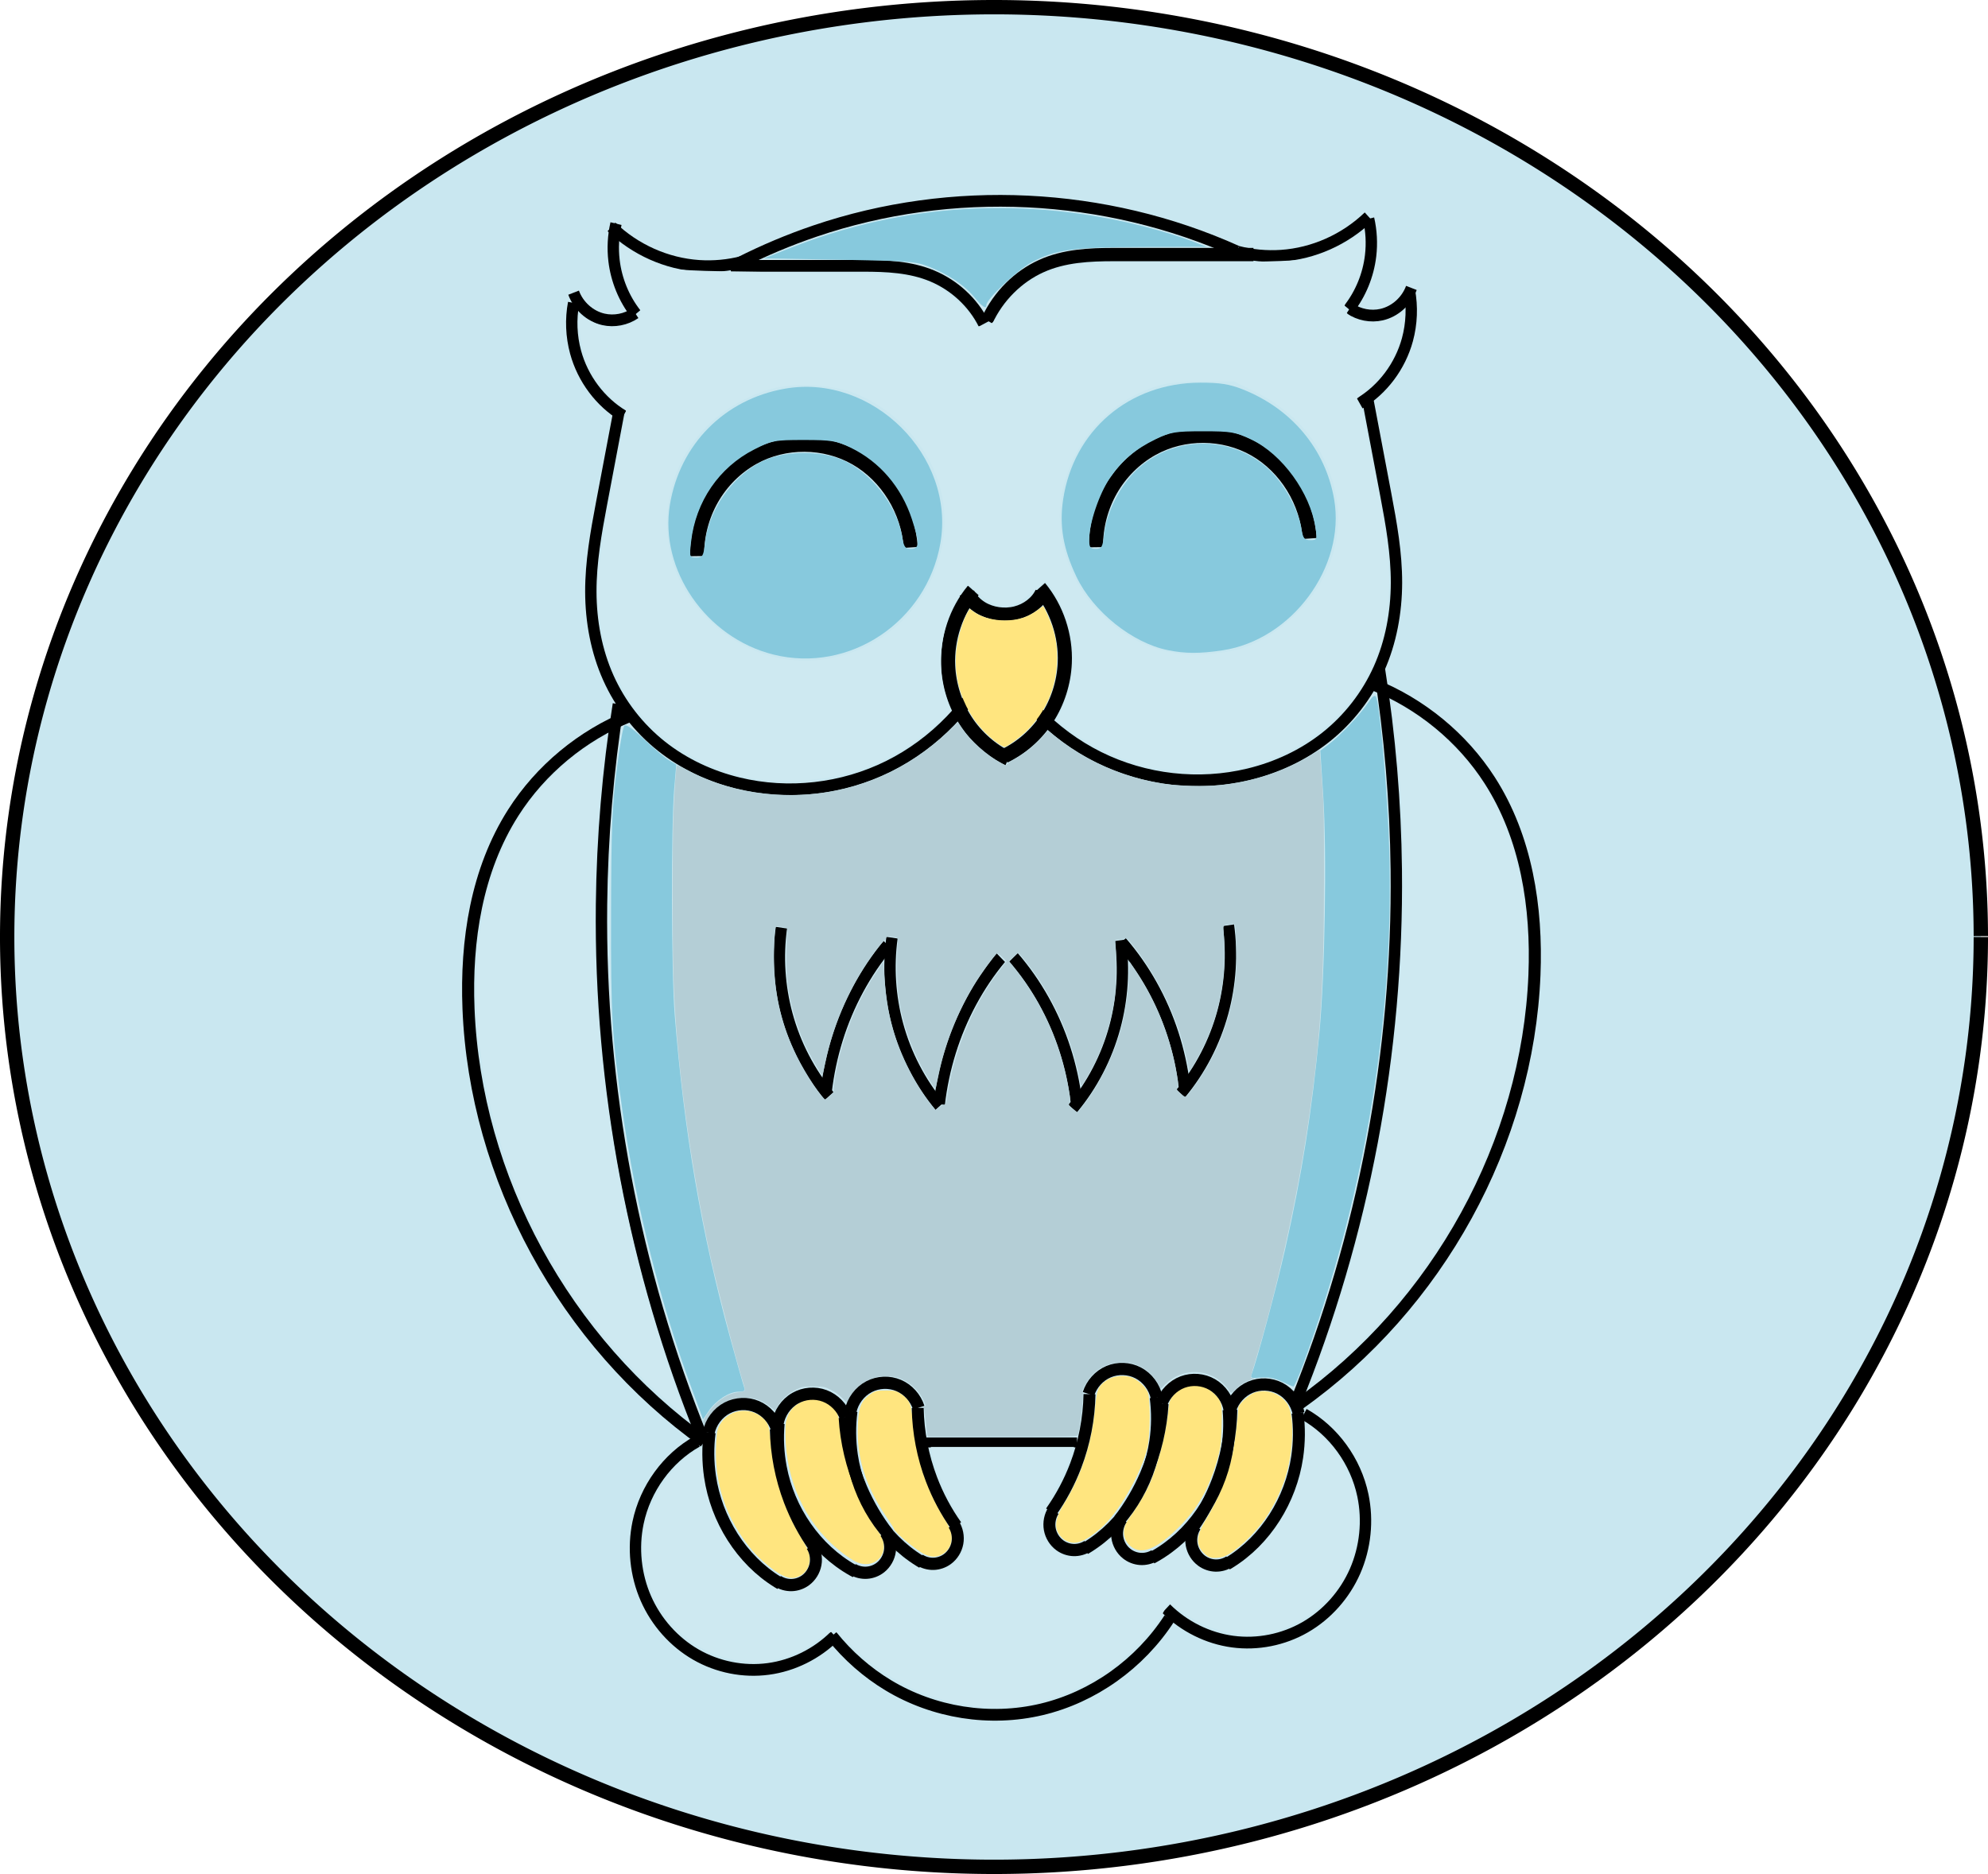 <?xml version="1.0" encoding="UTF-8" standalone="no"?>
<!-- Created with Inkscape (http://www.inkscape.org/) -->

<svg
   width="183.294mm"
   height="172.81mm"
   viewBox="0 0 692.765 653.14"
   version="1.1"
   id="svg1"
   inkscape:version="1.3 (0e150ed6c4, 2023-07-21)"
   sodipodi:docname="coruja.svg"
   xmlns:inkscape="http://www.inkscape.org/namespaces/inkscape"
   xmlns:sodipodi="http://sodipodi.sourceforge.net/DTD/sodipodi-0.dtd"
   xmlns="http://www.w3.org/2000/svg"
   xmlns:svg="http://www.w3.org/2000/svg">
  <sodipodi:namedview
     id="namedview1"
     pagecolor="#505050"
     bordercolor="#eeeeee"
     borderopacity="1"
     inkscape:showpageshadow="0"
     inkscape:pageopacity="0"
     inkscape:pagecheckerboard="0"
     inkscape:deskcolor="#505050"
     inkscape:document-units="mm"
     inkscape:zoom="0.80756793"
     inkscape:cx="418.54064"
     inkscape:cy="321.3352"
     inkscape:window-width="1920"
     inkscape:window-height="1017"
     inkscape:window-x="-8"
     inkscape:window-y="-8"
     inkscape:window-maximized="1"
     inkscape:current-layer="layer1" />
  <defs
     id="defs1">
    <inkscape:path-effect
       effect="spiro"
       id="path-effect64"
       is_visible="true"
       lpeversion="1" />
    <inkscape:path-effect
       effect="spiro"
       id="path-effect63"
       is_visible="true"
       lpeversion="1" />
    <inkscape:path-effect
       effect="spiro"
       id="path-effect62"
       is_visible="true"
       lpeversion="1" />
    <inkscape:path-effect
       effect="spiro"
       id="path-effect61"
       is_visible="true"
       lpeversion="1" />
    <inkscape:path-effect
       effect="spiro"
       id="path-effect60"
       is_visible="true"
       lpeversion="1" />
    <inkscape:path-effect
       effect="spiro"
       id="path-effect59"
       is_visible="true"
       lpeversion="1" />
    <inkscape:path-effect
       effect="spiro"
       id="path-effect58"
       is_visible="true"
       lpeversion="1" />
    <inkscape:path-effect
       effect="spiro"
       id="path-effect57"
       is_visible="true"
       lpeversion="1" />
    <inkscape:path-effect
       effect="spiro"
       id="path-effect56"
       is_visible="true"
       lpeversion="1" />
    <inkscape:path-effect
       effect="spiro"
       id="path-effect55"
       is_visible="true"
       lpeversion="1" />
    <inkscape:path-effect
       effect="spiro"
       id="path-effect54"
       is_visible="true"
       lpeversion="1" />
    <inkscape:path-effect
       effect="spiro"
       id="path-effect53"
       is_visible="true"
       lpeversion="1" />
    <inkscape:path-effect
       effect="spiro"
       id="path-effect25"
       is_visible="true"
       lpeversion="1" />
    <inkscape:path-effect
       effect="spiro"
       id="path-effect24"
       is_visible="true"
       lpeversion="1" />
    <inkscape:path-effect
       effect="spiro"
       id="path-effect23"
       is_visible="true"
       lpeversion="1" />
    <inkscape:path-effect
       effect="spiro"
       id="path-effect22"
       is_visible="true"
       lpeversion="1" />
    <inkscape:path-effect
       effect="spiro"
       id="path-effect21"
       is_visible="true"
       lpeversion="1" />
    <inkscape:path-effect
       effect="spiro"
       id="path-effect20"
       is_visible="true"
       lpeversion="1" />
    <inkscape:path-effect
       effect="spiro"
       id="path-effect18"
       is_visible="true"
       lpeversion="1" />
    <inkscape:path-effect
       effect="spiro"
       id="path-effect17"
       is_visible="true"
       lpeversion="1" />
    <inkscape:path-effect
       effect="spiro"
       id="path-effect16"
       is_visible="true"
       lpeversion="1" />
    <inkscape:path-effect
       effect="spiro"
       id="path-effect13"
       is_visible="true"
       lpeversion="1" />
    <inkscape:path-effect
       effect="spiro"
       id="path-effect12"
       is_visible="true"
       lpeversion="1" />
    <inkscape:path-effect
       effect="spiro"
       id="path-effect11"
       is_visible="true"
       lpeversion="1" />
    <inkscape:path-effect
       effect="spiro"
       id="path-effect10"
       is_visible="true"
       lpeversion="1" />
    <inkscape:path-effect
       effect="spiro"
       id="path-effect9"
       is_visible="true"
       lpeversion="1" />
    <inkscape:path-effect
       effect="spiro"
       id="path-effect8"
       is_visible="true"
       lpeversion="1" />
    <inkscape:path-effect
       effect="spiro"
       id="path-effect7"
       is_visible="true"
       lpeversion="1" />
    <inkscape:path-effect
       effect="spiro"
       id="path-effect6"
       is_visible="true"
       lpeversion="1" />
    <inkscape:path-effect
       effect="spiro"
       id="path-effect5"
       is_visible="true"
       lpeversion="1" />
    <inkscape:path-effect
       effect="spiro"
       id="path-effect4"
       is_visible="true"
       lpeversion="1" />
    <inkscape:path-effect
       effect="spiro"
       id="path-effect3"
       is_visible="true"
       lpeversion="1" />
    <inkscape:path-effect
       effect="spiro"
       id="path-effect2"
       is_visible="true"
       lpeversion="1" />
    <inkscape:path-effect
       effect="spiro"
       id="path-effect1"
       is_visible="true"
       lpeversion="1" />
    <inkscape:path-effect
       effect="spiro"
       id="path-effect8-8"
       is_visible="true"
       lpeversion="1" />
    <inkscape:path-effect
       effect="spiro"
       id="path-effect9-1"
       is_visible="true"
       lpeversion="1" />
    <inkscape:path-effect
       effect="spiro"
       id="path-effect10-7"
       is_visible="true"
       lpeversion="1" />
    <inkscape:path-effect
       effect="spiro"
       id="path-effect11-7"
       is_visible="true"
       lpeversion="1" />
    <inkscape:path-effect
       effect="spiro"
       id="path-effect12-6"
       is_visible="true"
       lpeversion="1" />
    <inkscape:path-effect
       effect="spiro"
       id="path-effect13-6"
       is_visible="true"
       lpeversion="1" />
    <inkscape:path-effect
       effect="spiro"
       id="path-effect16-5"
       is_visible="true"
       lpeversion="1" />
    <inkscape:path-effect
       effect="spiro"
       id="path-effect17-1"
       is_visible="true"
       lpeversion="1" />
    <inkscape:path-effect
       effect="spiro"
       id="path-effect18-4"
       is_visible="true"
       lpeversion="1" />
    <inkscape:path-effect
       effect="spiro"
       id="path-effect20-7"
       is_visible="true"
       lpeversion="1" />
    <inkscape:path-effect
       effect="spiro"
       id="path-effect21-9"
       is_visible="true"
       lpeversion="1" />
    <inkscape:path-effect
       effect="spiro"
       id="path-effect24-5"
       is_visible="true"
       lpeversion="1" />
    <inkscape:path-effect
       effect="spiro"
       id="path-effect25-2"
       is_visible="true"
       lpeversion="1" />
    <inkscape:path-effect
       effect="spiro"
       id="path-effect53-7"
       is_visible="true"
       lpeversion="1" />
    <inkscape:path-effect
       effect="spiro"
       id="path-effect56-7"
       is_visible="true"
       lpeversion="1" />
    <inkscape:path-effect
       effect="spiro"
       id="path-effect54-1"
       is_visible="true"
       lpeversion="1" />
    <inkscape:path-effect
       effect="spiro"
       id="path-effect53-8"
       is_visible="true"
       lpeversion="1" />
    <inkscape:path-effect
       effect="spiro"
       id="path-effect56-6"
       is_visible="true"
       lpeversion="1" />
    <inkscape:path-effect
       effect="spiro"
       id="path-effect54-9"
       is_visible="true"
       lpeversion="1" />
    <inkscape:path-effect
       effect="spiro"
       id="path-effect53-9"
       is_visible="true"
       lpeversion="1" />
    <inkscape:path-effect
       effect="spiro"
       id="path-effect54-97"
       is_visible="true"
       lpeversion="1" />
    <inkscape:path-effect
       effect="spiro"
       id="path-effect56-78"
       is_visible="true"
       lpeversion="1" />
    <inkscape:path-effect
       effect="spiro"
       id="path-effect53-5"
       is_visible="true"
       lpeversion="1" />
    <inkscape:path-effect
       effect="spiro"
       id="path-effect54-8"
       is_visible="true"
       lpeversion="1" />
    <inkscape:path-effect
       effect="spiro"
       id="path-effect56-1"
       is_visible="true"
       lpeversion="1" />
    <inkscape:path-effect
       effect="spiro"
       id="path-effect53-5-8"
       is_visible="true"
       lpeversion="1" />
    <inkscape:path-effect
       effect="spiro"
       id="path-effect54-8-5"
       is_visible="true"
       lpeversion="1" />
    <inkscape:path-effect
       effect="spiro"
       id="path-effect56-1-4"
       is_visible="true"
       lpeversion="1" />
    <inkscape:path-effect
       effect="spiro"
       id="path-effect53-5-8-5"
       is_visible="true"
       lpeversion="1" />
    <inkscape:path-effect
       effect="spiro"
       id="path-effect54-8-5-7"
       is_visible="true"
       lpeversion="1" />
    <inkscape:path-effect
       effect="spiro"
       id="path-effect56-1-4-9"
       is_visible="true"
       lpeversion="1" />
    <inkscape:path-effect
       effect="spiro"
       id="path-effect53-5-8-1"
       is_visible="true"
       lpeversion="1" />
    <inkscape:path-effect
       effect="spiro"
       id="path-effect54-8-5-5"
       is_visible="true"
       lpeversion="1" />
    <inkscape:path-effect
       effect="spiro"
       id="path-effect56-1-4-6"
       is_visible="true"
       lpeversion="1" />
    <inkscape:path-effect
       effect="spiro"
       id="path-effect58-4"
       is_visible="true"
       lpeversion="1" />
    <inkscape:path-effect
       effect="spiro"
       id="path-effect59-0"
       is_visible="true"
       lpeversion="1" />
    <inkscape:path-effect
       effect="spiro"
       id="path-effect60-4"
       is_visible="true"
       lpeversion="1" />
    <inkscape:path-effect
       effect="spiro"
       id="path-effect61-7"
       is_visible="true"
       lpeversion="1" />
    <inkscape:path-effect
       effect="spiro"
       id="path-effect58-5"
       is_visible="true"
       lpeversion="1" />
    <inkscape:path-effect
       effect="spiro"
       id="path-effect59-5"
       is_visible="true"
       lpeversion="1" />
    <inkscape:path-effect
       effect="spiro"
       id="path-effect60-8"
       is_visible="true"
       lpeversion="1" />
    <inkscape:path-effect
       effect="spiro"
       id="path-effect61-74"
       is_visible="true"
       lpeversion="1" />
    <inkscape:path-effect
       effect="spiro"
       id="path-effect58-7"
       is_visible="true"
       lpeversion="1" />
    <inkscape:path-effect
       effect="spiro"
       id="path-effect59-7"
       is_visible="true"
       lpeversion="1" />
    <inkscape:path-effect
       effect="spiro"
       id="path-effect60-5"
       is_visible="true"
       lpeversion="1" />
    <inkscape:path-effect
       effect="spiro"
       id="path-effect61-5"
       is_visible="true"
       lpeversion="1" />
    <inkscape:path-effect
       effect="spiro"
       id="path-effect58-8"
       is_visible="true"
       lpeversion="1" />
    <inkscape:path-effect
       effect="spiro"
       id="path-effect59-3"
       is_visible="true"
       lpeversion="1" />
    <inkscape:path-effect
       effect="spiro"
       id="path-effect60-2"
       is_visible="true"
       lpeversion="1" />
    <inkscape:path-effect
       effect="spiro"
       id="path-effect61-6"
       is_visible="true"
       lpeversion="1" />
    <inkscape:path-effect
       effect="spiro"
       id="path-effect58-5-4"
       is_visible="true"
       lpeversion="1" />
    <inkscape:path-effect
       effect="spiro"
       id="path-effect59-5-5"
       is_visible="true"
       lpeversion="1" />
    <inkscape:path-effect
       effect="spiro"
       id="path-effect60-8-8"
       is_visible="true"
       lpeversion="1" />
    <inkscape:path-effect
       effect="spiro"
       id="path-effect61-74-1"
       is_visible="true"
       lpeversion="1" />
    <inkscape:path-effect
       effect="spiro"
       id="path-effect58-7-7"
       is_visible="true"
       lpeversion="1" />
    <inkscape:path-effect
       effect="spiro"
       id="path-effect59-7-8"
       is_visible="true"
       lpeversion="1" />
    <inkscape:path-effect
       effect="spiro"
       id="path-effect60-5-6"
       is_visible="true"
       lpeversion="1" />
    <inkscape:path-effect
       effect="spiro"
       id="path-effect61-5-2"
       is_visible="true"
       lpeversion="1" />
    <inkscape:path-effect
       effect="spiro"
       id="path-effect62-2"
       is_visible="true"
       lpeversion="1" />
    <inkscape:path-effect
       effect="spiro"
       id="path-effect25-2-5"
       is_visible="true"
       lpeversion="1" />
    <inkscape:path-effect
       effect="spiro"
       id="path-effect24-5-4"
       is_visible="true"
       lpeversion="1" />
    <inkscape:path-effect
       effect="spiro"
       id="path-effect24-55"
       is_visible="true"
       lpeversion="1" />
    <inkscape:path-effect
       effect="spiro"
       id="path-effect25-9"
       is_visible="true"
       lpeversion="1" />
  </defs>
  <g
     inkscape:groupmode="layer"
     id="layer3"
     inkscape:label="Camada 2">
    <path
       style="display:inline;fill:#c9e7f0;fill-opacity:1;fill-rule:evenodd;stroke:#000000;stroke-width:5;stroke-dasharray:none;stroke-opacity:1"
       id="path52"
       sodipodi:type="arc"
       sodipodi:cx="346.38321"
       sodipodi:cy="326.57062"
       sodipodi:rx="343.88321"
       sodipodi:ry="324.07062"
       sodipodi:start="0"
       sodipodi:end="6.2822494"
       sodipodi:open="true"
       sodipodi:arc-type="arc"
       d="M 690.266,326.571 A 343.883,324.071 0 0 1 346.464,650.641 343.883,324.071 0 0 1 2.5,326.722 343.883,324.071 0 0 1 346.142,2.5 343.883,324.071 0 0 1 690.266,326.267" />
  </g>
  <g
     inkscape:label="Camada 1"
     inkscape:groupmode="layer"
     id="layer1"
     transform="matrix(0.791,0,0,0.817,27.43,-214.901)">
    <path
       style="fill:none;stroke:#000000;stroke-width:5;stroke-dasharray:none"
       d="m 290.997,375.201 c 10.812,-5.305 21.993,-9.86 33.434,-13.621 60.204,-19.794 127.644,-16.647 185.743,8.668"
       id="path6"
       inkscape:path-effect="#path-effect7"
       inkscape:original-d="m 290.9972,375.20065 c 11.9701,-4.12762 22.28915,-9.08077 33.43372,-13.62115 11.14458,-4.54038 123.8286,5.77867 185.74289,8.668" />
    <path
       style="fill:none;stroke:#000000;stroke-width:5;stroke-dasharray:none"
       d="m 510.475,370.379 c 6.278,1.578 12.803,2.171 19.263,1.751 14.236,-0.925 28.092,-6.908 38.526,-16.636"
       id="path7"
       inkscape:path-effect="#path-effect8"
       inkscape:original-d="m 510.47503,370.37897 c 7.0048,0 12.84214,1.16747 19.26321,1.7512 6.42107,0.58373 25.68428,-11.09094 38.52642,-16.63641" />
    <path
       style="fill:none;stroke:#000000;stroke-width:5;stroke-dasharray:none"
       d="m 510.475,370.379 c 6.278,1.578 12.803,2.171 19.263,1.751 14.236,-0.925 28.092,-6.908 38.526,-16.636"
       id="path7-6"
       inkscape:path-effect="#path-effect8-8"
       inkscape:original-d="m 510.47503,370.37897 c 7.0048,0 12.84214,1.16747 19.26321,1.7512 6.42107,0.58373 25.68428,-11.09094 38.52642,-16.63641"
       transform="matrix(-1,0,0,1,802.97,4.335)" />
    <path
       style="fill:none;stroke:#000000;stroke-width:5;stroke-dasharray:none"
       d="m 568.265,356.369 c 1.217,5.147 1.515,10.51 0.876,15.761 -1.01,8.286 -4.388,16.271 -9.632,22.766"
       id="path9"
       inkscape:path-effect="#path-effect9"
       inkscape:original-d="m 568.26466,356.36936 c 0,5.25361 0.58373,10.50721 0.8756,15.76081 0.29186,5.2536 -6.42107,15.17707 -9.63161,22.76561" />
    <path
       style="fill:none;stroke:#000000;stroke-width:5;stroke-dasharray:none"
       d="m 568.265,356.369 c 1.217,5.147 1.515,10.51 0.876,15.761 -1.01,8.286 -4.388,16.271 -9.632,22.766"
       id="path9-3"
       inkscape:path-effect="#path-effect9-1"
       inkscape:original-d="m 568.26466,356.36936 c 0,5.25361 0.58373,10.50721 0.8756,15.76081 0.29186,5.2536 -6.42107,15.17707 -9.63161,22.76561"
       transform="matrix(-1,0,0,1,804.968,2.058)" />
    <path
       style="fill:none;stroke:#000000;stroke-width:5;stroke-dasharray:none"
       d="m 245.168,396.647 c -4.063,2.705 -9.242,3.676 -14.01,2.627 -5.898,-1.299 -11.01,-5.729 -13.134,-11.383"
       id="path10"
       inkscape:path-effect="#path-effect10"
       inkscape:original-d="m 245.16812,396.64698 c -4.96174,0.58374 -9.33974,1.7512 -14.00961,2.6268 -4.66987,0.8756 -8.756,-7.58853 -13.13401,-11.3828" />
    <path
       style="fill:none;stroke:#000000;stroke-width:5;stroke-dasharray:none"
       d="m 245.168,396.647 c -4.063,2.705 -9.242,3.676 -14.01,2.627 -5.898,-1.299 -11.01,-5.729 -13.134,-11.383"
       id="path10-9"
       inkscape:path-effect="#path-effect10-7"
       inkscape:original-d="m 245.16812,396.64698 c -4.96174,0.58374 -9.33974,1.7512 -14.00961,2.6268 -4.66987,0.8756 -8.756,-7.58853 -13.13401,-11.3828"
       transform="matrix(-1,0,0,1,805.128,-2.026)" />
    <path
       style="fill:none;stroke:#000000;stroke-width:5;stroke-dasharray:none"
       d="m 218.024,392.269 c -1.34,6.946 -1.037,14.204 0.876,21.014 3.172,11.293 10.876,21.244 21.014,27.144"
       id="path11"
       inkscape:path-effect="#path-effect11"
       inkscape:original-d="m 218.0245,392.26898 c 0.29187,7.0048 0.58374,14.00961 0.8756,21.01441 0.29187,7.0048 14.00961,18.09574 21.01441,27.14361" />
    <path
       style="fill:none;stroke:#000000;stroke-width:5;stroke-dasharray:none"
       d="m 218.024,392.269 c -1.34,6.946 -1.037,14.204 0.876,21.014 3.172,11.293 10.876,21.244 21.014,27.144"
       id="path11-0"
       inkscape:path-effect="#path-effect11-7"
       inkscape:original-d="m 218.0245,392.26898 c 0.29187,7.0048 0.58374,14.00961 0.8756,21.01441 0.29187,7.0048 14.00961,18.09574 21.01441,27.14361"
       transform="matrix(-1,0,0,1,804.258,-5.332)" />
    <path
       style="fill:none;stroke:#000000;stroke-width:5;stroke-dasharray:none"
       d="m 238.163,440.427 -7.88,40.278 c -2.417,12.356 -4.708,24.823 -4.672,37.414 0.036,12.59 2.423,25.247 7.708,36.674 5.284,11.427 13.41,21.513 23.392,29.185 9.982,7.673 21.731,12.936 33.989,15.809 21.983,5.153 45.701,2.56 66.052,-7.221 20.35,-9.781 37.192,-26.682 46.901,-47.066"
       id="path12"
       inkscape:path-effect="#path-effect12"
       inkscape:original-d="m 238.16331,440.427 c -2.6268,13.42587 -5.2536,26.85175 -7.8804,40.27762 -2.6268,13.42587 40.27762,79.38777 60.41643,119.08165 20.1388,39.69389 75.30163,-36.19148 112.95244,-54.28722"
       transform="translate(0,-2.627)" />
    <path
       style="fill:none;stroke:#000000;stroke-width:5;stroke-dasharray:none"
       d="m 238.163,440.427 -7.88,40.278 c -2.417,12.356 -4.708,24.823 -4.672,37.414 0.036,12.59 2.423,25.247 7.708,36.674 5.284,11.427 13.41,21.513 23.392,29.185 9.982,7.673 21.731,12.936 33.989,15.809 21.983,5.153 45.701,2.56 66.052,-7.221 20.35,-9.781 37.192,-26.682 46.901,-47.066"
       id="path12-7"
       inkscape:path-effect="#path-effect12-6"
       inkscape:original-d="m 238.16331,440.427 c -2.6268,13.42587 -5.2536,26.85175 -7.8804,40.27762 -2.6268,13.42587 40.27762,79.38777 60.41643,119.08165 20.1388,39.69389 75.30163,-36.19148 112.95244,-54.28722"
       transform="matrix(-1,0,0,1,806.148,-6.464)" />
    <path
       style="fill:none;stroke:#000000;stroke-width:5;stroke-dasharray:none"
       d="m 237.751,563.42 c -4.613,28.241 -7.099,56.829 -7.43,85.442 -0.9,77.926 14.376,156.004 44.578,227.845"
       id="path13"
       inkscape:path-effect="#path-effect13"
       inkscape:original-d="m 237.75091,563.42011 c -1.65105,28.48057 -4.95315,56.96115 -7.42972,85.44174 -2.47657,28.48057 29.71887,151.89641 44.5783,227.84461" />
    <path
       style="fill:none;stroke:#000000;stroke-width:5;stroke-dasharray:none"
       d="m 237.751,563.42 c -4.613,28.241 -7.099,56.829 -7.43,85.442 -0.9,77.926 14.376,156.004 44.578,227.845"
       id="path13-6"
       inkscape:path-effect="#path-effect13-6"
       inkscape:original-d="m 237.75091,563.42011 c -1.65105,28.48057 -4.95315,56.96115 -7.42972,85.44174 -2.47657,28.48057 29.71887,151.89641 44.5783,227.84461"
       transform="matrix(-1,0,0,1,810.772,-14.901)" />
    <path
       style="fill:none;stroke:#000000;stroke-width:4.254;stroke-dasharray:none"
       d="m 371.695,878.378 h 68.109"
       id="path15" />
    <path
       style="fill:none;stroke:#000000;stroke-width:5;stroke-dasharray:none"
       d="m 574.565,554.752 c 19.802,8.19 36.939,22.69 48.293,40.863 15.244,24.399 19.698,54.217 18.574,82.965 -2.799,71.599 -39.895,141.095 -97.825,183.266"
       id="path16"
       inkscape:path-effect="#path-effect16"
       inkscape:original-d="m 574.56468,554.75211 c 16.09772,14.0339 32.19544,27.24229 48.29315,40.86343 16.09773,13.62115 12.38286,55.31012 18.5743,82.96517 6.19143,27.65505 -65.2164,122.17755 -97.8246,183.26632"
       transform="matrix(1.062,0,0,1,-39.876,0.29)" />
    <path
       style="fill:none;stroke:#000000;stroke-width:5;stroke-dasharray:none"
       d="m 574.565,554.752 c 19.802,8.19 36.939,22.69 48.293,40.863 15.244,24.399 19.698,54.217 18.574,82.965 -2.799,71.599 -39.895,141.095 -97.825,183.266"
       id="path16-3"
       inkscape:path-effect="#path-effect16-5"
       inkscape:original-d="m 574.56468,554.75211 c 16.09772,14.0339 32.19544,27.24229 48.29315,40.86343 16.09773,13.62115 12.38286,55.31012 18.5743,82.96517 6.19143,27.65505 -65.2164,122.17755 -97.8246,183.26632"
       transform="matrix(-1.062,0,0,1.008,852.923,9.32)" />
    <path
       style="fill:none;stroke:#000000;stroke-width:5;stroke-dasharray:none"
       d="m 287.282,376.439 h 58.199 c 10.378,0 21.001,0.429 30.61,4.35 9.609,3.921 17.874,11.194 22.636,20.415"
       id="path18"
       inkscape:path-effect="#path-effect18"
       inkscape:original-d="m 287.28235,376.43893 c 18.57428,0 38.79962,0 58.19943,0 19.39982,0 35.49753,16.51048 53.2463,24.76572" />
    <path
       style="fill:none;stroke:#000000;stroke-width:5;stroke-dasharray:none"
       d="m 287.282,376.439 h 58.199 c 10.378,0 21.001,0.429 30.61,4.35 9.609,3.921 17.874,11.194 22.636,20.415"
       id="path18-7"
       inkscape:path-effect="#path-effect18-4"
       inkscape:original-d="m 287.28235,376.43893 c 18.57428,0 38.79962,0 58.19943,0 19.39982,0 35.49753,16.51048 53.2463,24.76572"
       transform="matrix(-1.053,0,0,1.135,820.042,-55.63)" />
    <path
       style="fill:none;stroke:#000000;stroke-width:5;stroke-dasharray:none"
       d="m 272.423,877.945 c -13.106,7.096 -22.861,20.103 -26.004,34.672 -2.324,10.773 -1.096,22.282 3.448,32.323 4.544,10.041 12.381,18.559 22.008,23.923 9.628,5.364 20.995,7.545 31.924,6.125 10.929,-1.42 21.362,-6.432 29.3,-14.078"
       id="path21"
       inkscape:path-effect="#path-effect21"
       inkscape:original-d="m 272.42291,877.94474 c -8.668,11.14458 -17.336,23.11468 -26.004,34.67201 -8.668,11.55734 57.78668,32.19544 86.68002,48.29315" />
    <path
       style="fill:none;stroke:#000000;stroke-width:5;stroke-dasharray:none"
       d="m 272.423,877.945 c -13.106,7.096 -22.861,20.103 -26.004,34.672 -2.324,10.773 -1.096,22.282 3.448,32.323 4.544,10.041 12.381,18.559 22.008,23.923 9.628,5.364 20.995,7.545 31.924,6.125 10.929,-1.42 21.362,-6.432 29.3,-14.078"
       id="path21-1"
       inkscape:path-effect="#path-effect21-9"
       inkscape:original-d="m 272.42291,877.94474 c -8.668,11.14458 -17.336,23.11468 -26.004,34.67201 -8.668,11.55734 57.78668,32.19544 86.68002,48.29315"
       transform="matrix(-1,0,0,1,812.165,-11.653)" />
    <path
       style="fill:none;stroke:#000000;stroke-width:5;stroke-dasharray:none"
       d="m 331.861,960.91 c 6.934,8.398 15.36,15.56 24.766,21.051 20.146,11.76 44.822,15.519 67.556,10.29 22.734,-5.229 43.288,-19.39 56.272,-38.771"
       id="path22"
       inkscape:path-effect="#path-effect23"
       inkscape:original-d="m 331.86064,960.9099 c 8.25524,6.60419 16.51048,14.03391 24.76572,21.05086 8.25524,7.01696 82.55239,-18.98705 123.82859,-28.48057" />
    <path
       style="fill:none;stroke:#000000;stroke-width:5;stroke-dasharray:none"
       d="m 309.571,658.768 c -1.746,12.377 -0.897,25.113 2.477,37.149 3.567,12.726 9.956,24.652 18.574,34.672"
       id="path23"
       inkscape:path-effect="#path-effect24"
       inkscape:original-d="m 309.57149,658.76814 c 0.41276,11.55733 1.65105,24.76571 2.47657,37.14857 0.82553,12.38286 12.38286,23.11467 18.57429,34.67201" />
    <path
       style="fill:none;stroke:#000000;stroke-width:5;stroke-dasharray:none"
       d="m 329.384,724.397 c 0.925,-7.162 2.588,-14.228 4.953,-21.051 4.764,-13.742 12.406,-26.478 22.289,-37.149"
       id="path24"
       inkscape:path-effect="#path-effect25"
       inkscape:original-d="m 329.38407,724.39729 c 1.65105,-6.60419 3.30209,-14.03391 4.95314,-21.05086 1.65105,-7.01696 14.85943,-24.76572 22.28915,-37.14858"
       transform="matrix(0.996,0,0,1.073,1.224,-48.585)" />
    <path
       style="fill:none;stroke:#000000;stroke-width:5;stroke-dasharray:none"
       d="m 309.571,658.768 c -1.746,12.377 -0.897,25.113 2.477,37.149 3.567,12.726 9.956,24.652 18.574,34.672"
       id="path23-9"
       inkscape:path-effect="#path-effect24-55"
       inkscape:original-d="m 309.57149,658.76814 c 0.41276,11.55733 1.65105,24.76571 2.47657,37.14857 0.82553,12.38286 12.38286,23.11467 18.57429,34.67201"
       transform="translate(48.718,4.27)" />
    <path
       style="fill:none;stroke:#000000;stroke-width:5;stroke-dasharray:none"
       d="m 329.384,724.397 c 0.925,-7.162 2.588,-14.228 4.953,-21.051 4.764,-13.742 12.406,-26.478 22.289,-37.149"
       id="path24-8"
       inkscape:path-effect="#path-effect25-9"
       inkscape:original-d="m 329.38407,724.39729 c 1.65105,-6.60419 3.30209,-14.03391 4.95314,-21.05086 1.65105,-7.01696 14.85943,-24.76572 22.28915,-37.14858"
       transform="matrix(0.996,0,0,1.073,51.048,-43.244)" />
    <path
       style="fill:none;stroke:#000000;stroke-width:5;stroke-dasharray:none"
       d="m 309.571,658.768 c -1.746,12.377 -0.897,25.113 2.477,37.149 3.567,12.726 9.956,24.652 18.574,34.672"
       id="path23-6"
       transform="matrix(-1,0,0,1,816.086,-1.036)"
       inkscape:original-d="m 309.57149,658.76814 c 0.41276,11.55733 1.65105,24.76571 2.47657,37.14857 0.82553,12.38286 12.38286,23.11467 18.57429,34.67201"
       inkscape:path-effect="#path-effect24-5" />
    <path
       style="fill:none;stroke:#000000;stroke-width:5;stroke-dasharray:none"
       d="m 329.384,724.397 c 0.925,-7.162 2.588,-14.228 4.953,-21.051 4.764,-13.742 12.406,-26.478 22.289,-37.149"
       id="path24-1"
       transform="matrix(-1.016,0,0,1.054,821.747,-37.147)"
       inkscape:original-d="m 329.38407,724.39729 c 1.65105,-6.60419 3.30209,-14.03391 4.95314,-21.05086 1.65105,-7.01696 14.85943,-24.76572 22.28915,-37.14858"
       inkscape:path-effect="#path-effect25-2" />
    <path
       style="fill:none;stroke:#000000;stroke-width:5;stroke-dasharray:none"
       d="m 309.571,658.768 c -1.746,12.377 -0.897,25.113 2.477,37.149 3.567,12.726 9.956,24.652 18.574,34.672"
       id="path23-6-5"
       transform="matrix(-1,0,0,1,768.489,5.365)"
       inkscape:original-d="m 309.57149,658.76814 c 0.41276,11.55733 1.65105,24.76571 2.47657,37.14857 0.82553,12.38286 12.38286,23.11467 18.57429,34.67201"
       inkscape:path-effect="#path-effect24-5-4" />
    <path
       style="fill:none;stroke:#000000;stroke-width:5;stroke-dasharray:none"
       d="m 329.384,724.397 c 0.925,-7.162 2.588,-14.228 4.953,-21.051 4.764,-13.742 12.406,-26.478 22.289,-37.149"
       id="path24-1-2"
       transform="matrix(-1.016,0,0,1.054,774.15,-30.746)"
       inkscape:original-d="m 329.38407,724.39729 c 1.65105,-6.60419 3.30209,-14.03391 4.95314,-21.05086 1.65105,-7.01696 14.85943,-24.76572 22.28915,-37.14858"
       inkscape:path-effect="#path-effect25-2-5" />
    <path
       style="fill:none;stroke:#000000;stroke-width:6.216;stroke-dasharray:none"
       d="m 272.423,500.268 c -0.114,-8.558 2.16,-17.135 6.5,-24.512 4.339,-7.377 10.731,-13.532 18.266,-17.59 13.82,-7.443 31.42,-7.341 45.153,0.261 13.733,7.602 23.162,22.463 24.191,38.126"
       id="path20"
       inkscape:path-effect="#path-effect20"
       inkscape:original-d="m 272.42291,500.26753 c 7.84248,-13.62115 16.51048,-28.06782 24.76572,-42.10173 8.25524,-14.0339 46.22934,25.59125 69.34402,38.38687" />
    <path
       style="fill:none;stroke:#000000;stroke-width:6.216;stroke-dasharray:none"
       d="m 272.423,500.268 c -0.114,-8.558 2.16,-17.135 6.5,-24.512 4.339,-7.377 10.731,-13.532 18.266,-17.59 13.82,-7.443 31.42,-7.341 45.153,0.261 13.733,7.602 23.162,22.463 24.191,38.126"
       id="path20-4"
       inkscape:path-effect="#path-effect20-7"
       inkscape:original-d="m 272.42291,500.26753 c 7.84248,-13.62115 16.51048,-28.06782 24.76572,-42.10173 8.25524,-14.0339 46.22934,25.59125 69.34402,38.38687"
       transform="translate(175.754,-3.793)" />
    <path
       style="fill:#87c9dd;fill-opacity:1;stroke:none;stroke-width:1.238;stroke-dasharray:none"
       d="m 306.023,542.262 c -29.663,-7.18 -50.332,-36.186 -45.57,-63.952 4.42,-25.774 24.069,-44.957 50.667,-49.465 38.572,-6.537 75.149,28.651 68.494,65.893 -6.005,33.599 -40.114,55.627 -73.59,47.525 z M 275.942,494.397 c 1.771,-14.954 13.719,-30.372 27.544,-35.545 9.187,-3.437 22.796,-3.437 31.983,0 12.943,4.843 25.016,19.562 27.344,33.337 0.711,4.209 1.306,4.983 3.829,4.983 3.776,0 3.859,-2.444 0.427,-12.629 -4.611,-13.688 -14.209,-24.541 -27.011,-30.544 -6.2,-2.907 -8.449,-3.263 -20.606,-3.263 -12.91,0 -14.091,0.219 -21.866,4.046 -15.475,7.618 -25.79,22.207 -27.802,39.319 -0.778,6.623 -0.724,6.785 2.296,6.785 2.808,0 3.165,-0.599 3.862,-6.49 z"
       id="path50" />
    <path
       style="fill:#87c9dd;fill-opacity:1;stroke:none;stroke-width:1.241;stroke-dasharray:none"
       d="m 479.836,540.391 c -15.702,-3.067 -32.97,-16.479 -40.267,-31.276 -5.85,-11.863 -7.62,-21.79 -5.886,-32.998 4.568,-29.515 29.121,-49.776 60.393,-49.837 8.649,-0.017 12.808,0.611 18.574,2.805 21.729,8.269 36.671,25.647 40.438,47.034 5.081,28.846 -18.709,59.935 -49.242,64.349 -9.995,1.445 -16.321,1.424 -24.01,-0.077 z m -28.057,-49.709 c 1.109,-9.36 7.171,-20.796 14.534,-27.416 16.235,-14.597 41.754,-14.61 57.97,-0.03 6.694,6.019 12.987,17.073 14.366,25.237 0.721,4.266 1.288,4.983 3.938,4.983 2.946,0 3.056,-0.254 2.267,-5.263 -2.35,-14.93 -14.674,-31.36 -28.214,-37.614 -7.008,-3.237 -8.937,-3.559 -21.326,-3.559 -12.231,0 -14.354,0.343 -20.8,3.364 -9.024,4.228 -14.811,8.974 -20.22,16.581 -4.621,6.5 -9.131,19.341 -9.131,26.002 0,3.592 0.425,4.204 2.923,4.204 2.603,0 3.008,-0.712 3.692,-6.49 z"
       id="path51" />
    <g
       id="g64"
       transform="translate(368.882,34.462)"
       style="stroke-width:6.216;stroke-dasharray:none">
      <path
         style="fill:none;fill-opacity:1;stroke:#000000;stroke-width:6.216;stroke-dasharray:none;stroke-opacity:1"
         d="m 25.211,480.448 c -7.557,8.804 -11.599,20.544 -11.064,32.134 0.385,8.348 3.096,16.577 7.748,23.52 4.652,6.943 11.231,12.58 18.806,16.111"
         id="path61"
         inkscape:path-effect="#path-effect62"
         inkscape:original-d="m 25.210872,480.44758 c -4.056879,9.99715 -7.376143,21.42247 -11.064215,32.13371 -3.688071,10.71123 17.702749,26.42104 26.554117,39.63156" />
      <path
         style="fill:none;fill-opacity:1;stroke:#000000;stroke-width:6.216;stroke-dasharray:none;stroke-opacity:1"
         d="m 25.211,480.448 c -7.557,8.804 -11.599,20.544 -11.064,32.134 0.385,8.348 3.096,16.577 7.748,23.52 4.652,6.943 11.231,12.58 18.806,16.111"
         id="path61-3"
         inkscape:path-effect="#path-effect62-2"
         inkscape:original-d="m 25.210872,480.44758 c -4.056879,9.99715 -7.376143,21.42247 -11.064215,32.13371 -3.688071,10.71123 17.702749,26.42104 26.554117,39.63156"
         transform="matrix(-1,0,0,1,79.67,-1.152)" />
      <path
         style="fill:none;fill-opacity:1;stroke:#000000;stroke-width:6.165;stroke-dasharray:none;stroke-opacity:1"
         d="m 24.647,480.558 c 1.164,2.712 3.079,5.096 5.477,6.817 4.002,2.872 9.346,3.785 14.075,2.405 4.729,-1.381 8.742,-5.025 10.57,-9.6"
         id="path63"
         inkscape:path-effect="#path-effect64"
         inkscape:original-d="m 24.647304,480.55781 c 1.564713,2.2722 3.651004,4.54438 5.47651,6.81658 1.825494,2.2722 16.429517,-4.79686 24.644276,-7.19527"
         transform="matrix(1.113,0,0,0.914,-5.073,42.339)" />
    </g>
    <path
       style="fill:#ffe57f;fill-opacity:1;stroke:#000000;stroke-width:0;stroke-dasharray:none;stroke-opacity:1"
       d="m 405.954,580.83 c -12.963,-8.45 -20.397,-22.978 -19.528,-38.166 0.36,-6.288 2.944,-15.156 5.533,-18.98 l 0.622,-0.919 1.273,0.94 c 3.42,2.525 8.609,4 14.077,4 5.95,0 10.289,-1.352 14.694,-4.579 1.111,-0.814 2.115,-1.48 2.233,-1.48 0.341,0 3.147,6.024 4.033,8.658 1.529,4.546 2.095,8.046 2.122,13.117 0.067,12.371 -4.787,23.52 -13.85,31.814 -2.592,2.372 -7.491,5.868 -9.019,6.435 -0.315,0.117 -1.3,-0.261 -2.189,-0.84 z"
       id="path64" />
    <path
       style="fill:#cee9f1;fill-opacity:1;stroke:#000000;stroke-width:0;stroke-dasharray:none;stroke-opacity:1"
       d="m 283.874,689.17 c -40.249,-35.103 -65.412,-90.107 -65.412,-142.982 0,-34.494 10.979,-61.733 31.821,-78.947 5.695,-4.703 12.685,-9.306 13.26,-8.73 0.168,0.168 -0.223,4.842 -0.868,10.388 -7.925,68.135 0.047,141.197 22.78,208.791 3.073,9.136 5.452,16.746 5.288,16.91 -0.164,0.164 -3.255,-2.279 -6.868,-5.43 z"
       id="path110"
       transform="matrix(1.264,0,0,1.223,-100.921,16.651)" />
    <path
       style="fill:#cee9f1;fill-opacity:1;stroke:#000000;stroke-width:0;stroke-dasharray:none;stroke-opacity:1"
       d="m 510.273,681.991 c 0.276,-0.907 2.934,-8.742 5.908,-17.41 22.181,-64.653 30.475,-142.11 22.36,-208.831 -0.615,-5.057 -0.986,-9.347 -0.825,-9.534 0.578,-0.673 10.253,5.693 16.057,10.565 6.413,5.383 13.134,13.343 17.439,20.654 12.782,21.705 16.835,53.62 11.046,86.983 -7.282,41.97 -30.455,83.367 -62.255,111.214 -9.113,7.98 -10.498,8.885 -9.731,6.359 z"
       id="path111"
       transform="matrix(1.264,0,0,1.223,-100.921,16.651)" />
    <path
       style="fill:#cee9f1;fill-opacity:1;stroke:#000000;stroke-width:0;stroke-dasharray:none;stroke-opacity:1"
       d="m 313.465,472.743 c -35.357,-7.913 -55.937,-36.922 -52.177,-73.545 0.817,-7.957 5.257,-33.595 8.432,-48.689 1.297,-6.164 1.291,-6.224 -0.678,-7.558 -7.59,-5.143 -13.8,-16.074 -14.473,-25.477 l -0.435,-6.075 4.202,2.127 c 4.58,2.318 7.801,2.616 12.922,1.194 4.724,-1.312 5.681,-4.192 2.829,-8.512 -1.18,-1.788 -2.703,-4.835 -3.383,-6.771 -1.356,-3.857 -2.772,-12.679 -2.035,-12.679 0.254,0 2.36,1.178 4.679,2.619 2.32,1.44 6.581,3.502 9.471,4.582 5.069,1.894 6.653,1.982 45.093,2.499 41.963,0.564 42.639,0.629 51.144,4.934 4.64,2.348 12.295,9.621 13.231,12.571 0.406,1.281 1.006,1.635 2.03,1.2 0.799,-0.34 2.069,-0.595 2.822,-0.568 0.753,0.028 2.107,-1.32 3.009,-2.995 4.607,-8.555 15.95,-16.118 26.706,-17.805 3.158,-0.496 21.164,-0.896 40.453,-0.9 22.31,-0.004 36.424,-0.358 39.402,-0.988 5.178,-1.096 14.28,-4.975 18.169,-7.744 3.255,-2.318 3.836,-1.36 3.047,5.019 -0.768,6.204 -2.418,11.034 -5.217,15.275 -1.686,2.554 -1.974,3.704 -1.342,5.365 1.565,4.117 10.689,5.391 16.69,2.329 1.888,-0.963 3.586,-1.751 3.773,-1.751 0.187,0 -0.008,2.221 -0.434,4.935 -1.188,7.578 -4.696,14.097 -10.773,20.019 l -5.39,5.254 1.504,3.502 c 0.827,1.926 3.383,13.747 5.68,26.268 3.659,19.95 4.169,24.173 4.117,34.148 -0.071,13.716 -1.878,21.564 -7.416,32.21 -7.315,14.062 -20.263,24.876 -36.592,30.56 -8.129,2.83 -8.646,2.895 -22.766,2.872 -13.448,-0.022 -14.962,-0.194 -21.89,-2.483 -9.916,-3.276 -18.895,-8.21 -26.509,-14.567 -0.373,-0.312 0.299,-2.704 1.493,-5.317 3.119,-6.822 4.314,-15.677 3.131,-23.196 -0.976,-6.204 -4.565,-15.028 -7.539,-18.536 l -1.66,-1.957 -4.693,3.935 c -2.581,2.164 -5.637,4.172 -6.792,4.462 -3.399,0.853 -7.97,-0.434 -10.591,-2.983 -5.159,-5.015 -5.039,-5.009 -7.96,-0.425 -6.279,9.854 -8.139,23.952 -4.642,35.187 l 1.66,5.333 -4.505,4.053 c -14.613,13.146 -30.001,19.432 -49.161,20.082 -7.487,0.254 -12.269,-0.038 -16.636,-1.015 z m 29.419,-41.89 c 32.659,-6.923 49.182,-44.731 31.502,-72.085 -6.088,-9.42 -13.874,-15.952 -23.995,-20.132 -7.309,-3.018 -21.448,-3.777 -29.075,-1.559 -22.167,6.444 -36.323,24.65 -36.37,46.774 -0.028,13.021 4.524,23.819 14.072,33.382 12.057,12.076 27.92,17.001 43.867,13.621 z m 138.888,-2.369 c 7.102,-1.347 14.803,-5.701 21.744,-12.294 13.686,-13 18.533,-30.652 13.107,-47.736 -4.258,-13.408 -13.385,-23.762 -26.725,-30.317 l -7.443,-3.657 H 471.949 c -6.305,0 -12.258,0.488 -14.885,1.22 -26.728,7.449 -41.939,36.556 -32.379,61.955 3.059,8.128 6.548,13.295 13.143,19.464 12.138,11.354 25.62,14.841 43.946,11.366 z"
       id="path112"
       transform="matrix(1.264,0,0,1.223,-100.921,16.651)" />
    <path
       style="fill:#cee9f1;fill-opacity:1;stroke:#000000;stroke-width:0;stroke-dasharray:none;stroke-opacity:1"
       d="m 390.192,796.289 c -15.245,-1.976 -30.388,-9.81 -41.617,-21.529 -2.17,-2.265 -4.59,-4.212 -5.378,-4.328 -0.788,-0.116 -3.269,1.194 -5.513,2.91 -11.677,8.928 -25.987,10.263 -39.392,3.673 -14.801,-7.276 -24.173,-25.444 -21.419,-41.523 1.865,-10.886 9.636,-23.111 17.696,-27.838 l 2.697,-1.582 v 3.85 c 0,11.256 6.768,26.606 15.76,35.746 6.719,6.829 10.192,8.808 15.464,8.808 4.865,0 7.89,-1.937 9.846,-6.307 l 1.521,-3.398 4.754,3.438 c 4.096,2.962 5.402,3.442 9.438,3.466 4.138,0.025 5.015,-0.304 7.521,-2.817 1.56,-1.565 3.013,-3.383 3.229,-4.039 0.293,-0.892 1.479,-0.504 4.69,1.532 7.987,5.065 16.311,2.946 18.868,-4.803 1.331,-4.033 0.479,-8.248 -2.673,-13.218 -2.877,-4.536 -7.372,-15.025 -8.276,-19.312 l -0.601,-2.846 h 24.985 24.985 l -1.3,3.685 c -0.715,2.027 -3.119,7.051 -5.342,11.164 -3.171,5.868 -4.061,8.422 -4.133,11.857 -0.231,11.044 11.357,15.427 20.483,7.748 1.487,-1.251 2.804,-2.127 2.927,-1.947 0.123,0.18 0.689,1.412 1.259,2.738 1.291,3.006 5.919,5.907 9.389,5.886 3.298,-0.02 8.768,-2.48 12.477,-5.611 2.715,-2.292 2.846,-2.318 2.846,-0.56 0,1.013 1.281,3.24 2.846,4.948 6.115,6.673 13.995,4.654 24.111,-6.178 9.269,-9.926 13.837,-20.409 14.791,-33.948 0.297,-4.214 0.702,-7.662 0.899,-7.662 1.42,0 7.976,6.541 10.811,10.785 16.176,24.223 2.799,56.846 -25.465,62.102 -9.585,1.783 -21.257,-1.424 -29.871,-8.207 -1.755,-1.382 -3.386,-2.512 -3.625,-2.512 -0.239,0 -1.294,1.83 -2.346,4.067 -1.082,2.302 -5.026,7.181 -9.088,11.243 -11.536,11.536 -25.521,18.574 -40.854,20.561 -7.496,0.971 -9.635,0.966 -17.4,-0.04 z"
       id="path113"
       transform="matrix(1.264,0,0,1.223,-100.921,16.651)" />
    <path
       style="fill:#87c9dd;fill-opacity:1;stroke:#000000;stroke-width:0;stroke-dasharray:none;stroke-opacity:1"
       d="m 293.493,685.813 c -10.969,-29.792 -19.588,-64.402 -24.149,-96.972 -3.647,-26.045 -4.039,-32.854 -3.954,-68.735 0.07,-29.815 0.354,-37.222 1.905,-49.8 1.002,-8.127 2.23,-15.184 2.728,-15.681 0.623,-0.623 2.796,0.879 6.973,4.819 3.338,3.148 7.202,6.394 8.589,7.213 l 2.52,1.489 -0.717,8.468 c -1.104,13.03 -1.006,63.812 0.152,78.516 3.205,40.729 9.343,76.556 19.38,113.119 2.405,8.76 4.608,16.542 4.896,17.293 0.402,1.047 -0.08,1.365 -2.067,1.365 -3.203,0 -7.877,3.058 -10.403,6.806 l -1.903,2.824 z"
       id="path114"
       transform="matrix(1.264,0,0,1.223,-100.921,16.651)" />
    <path
       style="fill:#87c9dd;fill-opacity:1;stroke:#000000;stroke-width:0;stroke-dasharray:none;stroke-opacity:1"
       d="m 499.092,683.31 c -2.382,-1.16 -4.71,-1.59 -7.278,-1.344 -3.221,0.308 -3.692,0.151 -3.207,-1.069 1.755,-4.412 8.727,-30.428 11.725,-43.753 5.835,-25.93 9.33,-48.026 11.933,-75.446 1.924,-20.266 2.62,-62.452 1.357,-82.256 l -1.03,-16.148 2.882,-2.175 c 4.005,-3.022 11.013,-10.406 13.666,-14.399 1.559,-2.346 2.407,-2.997 2.852,-2.189 1.13,2.052 3.438,26.71 4.338,46.347 2.809,61.295 -7.451,125.583 -29.784,186.618 -1.542,4.214 -3.062,7.63 -3.377,7.591 -0.316,-0.039 -2.15,-0.838 -4.076,-1.776 z"
       id="path115"
       transform="matrix(1.264,0,0,1.223,-100.921,16.651)" />
    <path
       style="fill:#87c9dd;fill-opacity:1;stroke:#000000;stroke-width:0;stroke-dasharray:none;stroke-opacity:1"
       d="m 391.91,305.023 c -3.478,-4.187 -8.953,-7.85 -15.797,-10.567 -4.512,-1.792 -6.731,-1.963 -31.127,-2.405 l -26.268,-0.475 9.463,-3.738 c 39.25,-15.504 81.805,-17.993 123.548,-7.227 5.342,1.378 12.273,3.494 15.403,4.704 l 5.691,2.199 -21.89,0.076 c -24.659,0.086 -30.588,0.906 -39.009,5.394 -4.9,2.612 -15.716,12.813 -15.716,14.823 0,1.642 -1.349,0.769 -4.299,-2.783 z"
       id="path116"
       transform="matrix(1.264,0,0,1.223,-100.921,16.651)" />
    <path
       style="fill:#ffe57f;fill-opacity:1;stroke:#000000;stroke-width:0;stroke-dasharray:none;stroke-opacity:1"
       d="m 324.993,750.893 c -2.814,-1.38 -7.819,-5.557 -10.497,-8.762 -9,-10.771 -13.224,-23.268 -12.491,-36.955 0.227,-4.242 0.434,-5.294 1.349,-6.854 2.842,-4.849 9.265,-6.237 13.943,-3.012 2.545,1.754 3.266,3.311 3.612,7.797 0.985,12.766 4.688,24.69 10.806,34.805 1.092,1.806 2.233,4.045 2.535,4.976 1.098,3.386 -0.271,6.922 -3.222,8.323 -2.021,0.959 -3.6,0.875 -6.036,-0.319 z"
       id="path118"
       transform="matrix(1.264,0,0,1.223,-100.921,16.651)" />
    <path
       style="fill:#ffe57f;fill-opacity:1;stroke:#000000;stroke-width:0;stroke-dasharray:none;stroke-opacity:1"
       d="m 351.554,746.567 c -2.064,-0.738 -6.139,-3.657 -9.4,-6.733 -10.783,-10.172 -16.563,-24.965 -15.94,-40.798 0.186,-4.734 2.898,-8.06 7.569,-9.285 2.365,-0.62 4.492,-0.27 6.92,1.14 2.863,1.662 3.915,3.384 4.253,6.962 0.803,8.488 3.967,20.373 7.264,27.285 1.186,2.486 3.477,6.426 5.093,8.756 2.493,3.595 2.962,4.567 3.1,6.425 0.361,4.839 -4.067,7.961 -8.86,6.247 z"
       id="path119"
       transform="matrix(1.264,0,0,1.223,-100.921,16.651)" />
    <path
       style="fill:#ffe57f;fill-opacity:1;stroke:#000000;stroke-width:0;stroke-dasharray:none;stroke-opacity:1"
       d="m 374.757,743.658 c -2.733,-1.252 -10.726,-7.86 -10.726,-8.869 0,-0.17 -1.057,-1.852 -2.348,-3.738 -7.14,-10.423 -10.39,-19.986 -10.314,-30.353 0.058,-8.007 0.952,-10.56 4.563,-13.03 1.549,-1.06 2.155,-1.198 5.254,-1.198 3.098,0 3.705,0.138 5.254,1.198 2.971,2.033 3.544,3.359 4.113,9.528 1.153,12.491 4.802,23.875 10.733,33.481 1.044,1.691 2.143,3.837 2.442,4.768 1.09,3.393 -0.279,6.924 -3.227,8.323 -1.933,0.917 -3.567,0.886 -5.743,-0.111 z"
       id="path120"
       transform="matrix(1.264,0,0,1.223,-100.921,16.651)" />
    <path
       style="fill:#ffe57f;fill-opacity:1;stroke:#000000;stroke-width:0;stroke-dasharray:none;stroke-opacity:1"
       d="m 424.018,738.897 c -2.008,-1.009 -3.511,-3.308 -3.511,-5.372 0,-2.204 0.852,-4.433 3.091,-8.09 5.759,-9.405 9.417,-20.916 10.511,-33.073 0.556,-6.176 1.085,-7.436 3.964,-9.431 2.443,-1.693 6.825,-2.023 9.402,-0.709 2.031,1.036 3.922,2.84 4.903,4.677 1.013,1.896 0.992,14.909 -0.031,19.327 -2.146,9.275 -10.224,23.203 -16.538,28.516 -5.528,4.652 -8.627,5.744 -11.792,4.154 z"
       id="path121"
       transform="matrix(1.264,0,0,1.223,-100.921,16.651)" />
    <path
       style="fill:#ffe57f;fill-opacity:1;stroke:#000000;stroke-width:0;stroke-dasharray:none;stroke-opacity:1"
       d="m 447.318,741.417 c -3.388,-2.066 -4.186,-6.295 -1.826,-9.678 6.527,-9.355 8.494,-13.48 11.342,-23.78 1.383,-5.003 2.384,-10.292 2.876,-15.206 0.234,-2.334 0.551,-3.227 1.601,-4.5 3.584,-4.348 10.081,-4.762 14.061,-0.896 2.906,2.822 3.048,3.406 2.811,11.555 -0.187,6.434 -0.363,7.784 -1.549,11.857 -2.92,10.027 -6.751,16.767 -13.203,23.229 -7.304,7.316 -12.42,9.671 -16.113,7.419 z"
       id="path122"
       transform="matrix(1.264,0,0,1.223,-100.921,16.651)" />
    <path
       style="fill:#ffe57f;fill-opacity:1;stroke:#000000;stroke-width:0;stroke-dasharray:none;stroke-opacity:1"
       d="m 473.919,744.608 c -1.021,-0.373 -2.647,-1.978 -3.325,-3.281 -1.25,-2.402 -0.635,-5.292 2.075,-9.763 4.594,-7.579 7.797,-15.493 9.326,-23.045 0.881,-4.354 1.97,-13.131 1.99,-16.038 0.007,-1.08 3.584,-4.435 5.514,-5.172 3.952,-1.509 8.62,-0.071 11.338,3.493 2.799,3.67 2.577,16.467 -0.453,26.098 -1.375,4.37 -3.886,9.569 -6.578,13.619 -3.724,5.602 -10.617,12.127 -14.548,13.769 -1.495,0.625 -4.081,0.78 -5.339,0.32 z"
       id="path123"
       transform="matrix(1.264,0,0,1.223,-100.921,16.651)" />
    <path
       style="fill:#b4ced6;fill-opacity:1;stroke:none;stroke-width:0.309;stroke-dasharray:none;stroke-opacity:1"
       d="m 375.563,701.678 c -0.098,-0.492 -0.342,-2.756 -0.542,-5.031 -0.204,-2.322 -0.516,-4.235 -0.711,-4.363 -0.219,-0.143 -0.147,-0.229 0.194,-0.232 0.745,-0.007 0.689,-0.351 -0.421,-2.549 -1.42,-2.813 -3.957,-5.316 -6.747,-6.659 -2.046,-0.984 -2.665,-1.13 -5.344,-1.259 -2.573,-0.124 -3.363,-0.039 -5.237,0.564 -3.595,1.156 -6.567,3.685 -8.416,7.162 l -0.756,1.421 -1.667,-1.684 c -1.044,-1.055 -2.529,-2.11 -3.975,-2.825 -2.274,-1.124 -2.363,-1.141 -6.04,-1.141 -3.671,0 -3.771,0.019 -6.153,1.156 -2.708,1.293 -5.143,3.527 -6.374,5.848 l -0.747,1.408 -1.885,-1.426 c -2.976,-2.252 -4.763,-2.902 -8.386,-3.051 -2.588,-0.106 -3.423,-0.017 -5.091,0.547 -3.736,1.261 -6.808,3.928 -8.477,7.359 -0.718,1.476 -0.985,1.617 -1.236,0.656 -0.243,-0.928 2.358,-4.692 4.717,-6.826 2.378,-2.152 4.875,-3.385 7.38,-3.644 1.065,-0.11 2.07,-0.336 2.235,-0.501 0.194,-0.194 0.134,-0.847 -0.167,-1.841 -3.227,-10.651 -8.969,-32.721 -11.556,-44.417 -7.229,-32.685 -12.164,-69.874 -13.03,-98.178 -0.378,-12.366 -0.388,-46.416 -0.017,-56.453 0.31,-8.375 0.924,-16.905 1.242,-17.267 0.116,-0.132 1.385,0.41 2.819,1.206 14.444,8.017 32.827,10.941 50.281,7.998 15.535,-2.62 29.87,-9.935 41.948,-21.408 l 2.942,-2.795 1.384,2.048 c 2.878,4.258 8.67,9.428 13.424,11.981 l 1.808,0.971 0.703,-0.654 c 0.387,-0.36 1.732,-1.24 2.99,-1.956 3.17,-1.804 6.961,-4.883 9.164,-7.443 l 1.855,-2.156 1.634,1.357 c 10.883,9.038 24.523,15.081 39.01,17.285 4.604,0.7 13.892,0.941 18.754,0.487 11.852,-1.108 23.256,-4.867 32.79,-10.808 1.362,-0.849 2.499,-1.521 2.526,-1.494 0.027,0.027 0.375,4.786 0.774,10.575 0.663,9.629 0.724,12.53 0.716,34.053 -0.014,37.868 -1.269,56.913 -5.735,86.99 -3.837,25.846 -10.809,57.08 -18.228,81.662 -0.863,2.859 -1.569,5.331 -1.569,5.495 0,0.164 0.383,0.307 0.851,0.318 0.744,0.018 0.696,0.07 -0.387,0.413 -2.136,0.677 -3.92,1.746 -5.653,3.385 -1.414,1.337 -1.718,1.506 -1.954,1.082 -0.154,-0.276 -0.774,-1.092 -1.378,-1.815 -5.423,-6.491 -15.034,-6.96 -21.153,-1.033 -0.938,0.908 -1.715,1.619 -1.726,1.579 -0.011,-0.04 -0.284,-0.56 -0.606,-1.156 -3.309,-6.123 -9.504,-9.071 -16.011,-7.62 -2.857,0.637 -5.221,1.971 -7.268,4.102 -1.595,1.66 -3.888,5.721 -3.334,5.906 0.528,0.176 -0.761,12.057 -1.63,15.025 -0.149,0.51 -1.668,0.542 -26.258,0.542 H 375.742 Z M 430.409,586.395 c 2.955,-3.931 5.359,-7.954 7.81,-13.069 5.074,-10.587 7.3,-20.423 7.802,-34.48 l 0.071,-1.975 2.59,3.94 c 7.032,10.696 11.893,23.12 13.944,35.643 0.515,3.146 0.542,3.778 0.182,4.337 -0.384,0.597 -0.321,0.748 0.719,1.719 2.217,2.072 1.928,2.142 4.317,-1.045 8.394,-11.199 13.406,-23.7 15.113,-37.703 0.396,-3.251 0.474,-5.796 0.348,-11.454 -0.089,-4.001 -0.262,-7.594 -0.385,-7.984 -0.203,-0.646 -0.351,-0.692 -1.654,-0.516 -2.752,0.373 -2.575,0.069 -2.297,3.96 0.986,13.797 -1.259,26.477 -6.71,37.881 -1.861,3.895 -4.939,9.381 -5.262,9.38 -0.09,-3.1e-4 -0.423,-1.359 -0.739,-3.018 -2.603,-13.663 -9.556,-28.753 -18.547,-40.25 -2.006,-2.565 -2.602,-3.142 -3.087,-2.989 -0.33,0.105 -1.25,0.285 -2.043,0.401 l -1.443,0.211 0.155,2.623 c 0.327,5.542 0.111,14.345 -0.444,18.102 -1.053,7.129 -3.218,14.352 -6.264,20.896 -1.508,3.24 -5.053,9.394 -5.28,9.166 -0.079,-0.079 -0.488,-1.774 -0.908,-3.766 -2.666,-12.633 -8.078,-25.106 -15.37,-35.429 -2.218,-3.139 -5.427,-7.12 -5.741,-7.12 -0.123,0 -0.882,0.669 -1.687,1.486 l -1.463,1.486 2.228,2.771 c 9.11,11.328 15.667,25.936 18.377,40.938 0.747,4.133 0.802,4.833 0.433,5.522 -0.404,0.754 -0.355,0.846 1.115,2.124 0.845,0.734 1.635,1.276 1.754,1.202 0.119,-0.073 1.183,-1.418 2.364,-2.989 z m -48.943,0.398 c 0.537,0 0.678,-0.475 1.282,-4.301 2.481,-15.731 9.449,-31.894 18.759,-43.516 l 1.726,-2.155 -1.522,-1.522 c -0.945,-0.945 -1.664,-1.434 -1.897,-1.29 -0.703,0.434 -6.034,7.844 -7.98,11.091 -5.836,9.738 -10.125,20.673 -12.309,31.383 -0.445,2.18 -0.87,4.154 -0.946,4.387 -0.182,0.558 -0.802,-0.243 -3.08,-3.983 -4.968,-8.153 -8.485,-17.982 -9.914,-27.707 -0.592,-4.03 -0.783,-13.533 -0.362,-18.025 0.27,-2.884 0.357,-2.785 -2.561,-2.948 -1.237,-0.069 -1.404,2.3e-4 -1.492,0.619 -0.054,0.383 -0.273,0.697 -0.487,0.697 -0.213,0 -1.516,1.498 -2.894,3.328 -8.543,11.341 -14.79,25.189 -17.726,39.293 -0.477,2.292 -0.939,4.239 -1.028,4.327 -0.278,0.278 -4.549,-7.221 -6.168,-10.829 -3.111,-6.935 -5.273,-14.852 -6.137,-22.474 -0.318,-2.802 -0.261,-15.35 0.08,-17.509 0.084,-0.535 -0.154,-0.648 -1.86,-0.881 -1.076,-0.147 -2.025,-0.199 -2.108,-0.116 -0.448,0.448 -0.786,7.307 -0.637,12.91 0.319,12.031 2.702,21.727 7.95,32.35 3.09,6.256 8.877,15.014 9.92,15.014 0.172,0 0.934,-0.574 1.695,-1.275 1.081,-0.997 1.345,-1.427 1.207,-1.974 -0.212,-0.846 0.851,-7.197 1.919,-11.456 2.772,-11.062 7.032,-20.795 13.075,-29.874 l 2.37,-3.56 0.075,1.393 c 0.533,9.928 1.414,15.942 3.294,22.469 2.628,9.125 7.684,19.056 13.354,26.225 l 1.419,1.794 1.19,-0.943 c 0.655,-0.518 1.462,-0.943 1.794,-0.943 z"
       id="path124"
       transform="matrix(1.264,0,0,1.223,-100.921,16.651)" />
    <g
       id="g61"
       transform="matrix(1.019,-0.262,0.264,1.008,-81.545,170.512)">
      <path
         style="fill:none;fill-opacity:1;stroke:#000000;stroke-width:5;stroke-dasharray:none;stroke-opacity:1"
         d="m 161.11,739.882 c -2.271,5.593 -3.75,11.508 -4.378,17.512 -1.856,17.731 4.166,36.293 16.636,49.034 0.289,0.295 0.581,0.587 0.876,0.876"
         id="path57"
         inkscape:original-d="m 161.11047,739.88234 c -1.16747,5.54547 -2.91867,11.67467 -4.378,17.51201 -1.45934,5.83733 11.09094,32.68908 16.63641,49.03362 5.54546,16.34454 0.58373,0.58373 0.8756,0.8756"
         inkscape:path-effect="#path-effect58" />
      <path
         style="fill:none;fill-opacity:1;stroke:#000000;stroke-width:5;stroke-dasharray:none;stroke-opacity:1"
         d="m 175.12,807.304 c 1.409,1.512 3.276,2.59 5.29,3.054 2.013,0.465 4.164,0.314 6.093,-0.428 2.492,-0.958 4.586,-2.911 5.715,-5.33 1.129,-2.419 1.281,-5.279 0.414,-7.804"
         id="path58"
         transform="translate(-1.751,-1.313)"
         inkscape:original-d="m 175.12008,807.30357 c 3.79426,1.16747 7.58853,1.7512 11.3828,2.6268 3.79427,0.8756 4.08614,-8.756 6.1292,-13.13401"
         inkscape:path-effect="#path-effect59" />
      <path
         style="fill:none;fill-opacity:1;stroke:#000000;stroke-width:5;stroke-dasharray:none;stroke-opacity:1"
         d="m 193.508,794.17 c -2.636,-6.743 -4.406,-13.824 -5.254,-21.014 -1.17,-9.923 -0.574,-20.053 1.751,-29.77"
         id="path59"
         transform="translate(-1.751,2.189)"
         inkscape:original-d="m 193.50768,794.16956 c -1.16746,-7.0048 -3.5024,-14.0096 -5.2536,-21.01441 -1.7512,-7.0048 1.16747,-19.84694 1.7512,-29.77041"
         inkscape:path-effect="#path-effect60" />
      <path
         style="fill:none;fill-opacity:1;stroke:#000000;stroke-width:5;stroke-dasharray:none;stroke-opacity:1"
         d="m 160.235,738.569 c 1.956,-3.95 5.765,-6.931 10.069,-7.88 4.162,-0.918 8.706,0.075 12.105,2.646 3.399,2.57 5.593,6.672 5.844,10.926"
         id="path60"
         transform="translate(0.438,1.313)"
         inkscape:original-d="m 160.23487,738.56894 c 3.21053,-2.6268 6.71294,-5.2536 10.0694,-7.8804 3.35647,-2.6268 11.96654,9.04787 17.94981,13.5718"
         inkscape:path-effect="#path-effect61" />
    </g>
    <g
       id="g61-6"
       transform="matrix(1.007,-0.302,0.307,0.997,-81.04,181.286)">
      <path
         style="fill:none;fill-opacity:1;stroke:#000000;stroke-width:5;stroke-dasharray:none;stroke-opacity:1"
         d="m 161.11,739.882 c -2.271,5.593 -3.75,11.508 -4.378,17.512 -1.856,17.731 4.166,36.293 16.636,49.034 0.289,0.295 0.581,0.587 0.876,0.876"
         id="path57-0"
         inkscape:original-d="m 161.11047,739.88234 c -1.16747,5.54547 -2.91867,11.67467 -4.378,17.51201 -1.45934,5.83733 11.09094,32.68908 16.63641,49.03362 5.54546,16.34454 0.58373,0.58373 0.8756,0.8756"
         inkscape:path-effect="#path-effect58-5" />
      <path
         style="fill:none;fill-opacity:1;stroke:#000000;stroke-width:5;stroke-dasharray:none;stroke-opacity:1"
         d="m 175.12,807.304 c 1.409,1.512 3.276,2.59 5.29,3.054 2.013,0.465 4.164,0.314 6.093,-0.428 2.492,-0.958 4.586,-2.911 5.715,-5.33 1.129,-2.419 1.281,-5.279 0.414,-7.804"
         id="path58-7"
         transform="translate(-1.751,-1.313)"
         inkscape:original-d="m 175.12008,807.30357 c 3.79426,1.16747 7.58853,1.7512 11.3828,2.6268 3.79427,0.8756 4.08614,-8.756 6.1292,-13.13401"
         inkscape:path-effect="#path-effect59-5" />
      <path
         style="fill:none;fill-opacity:1;stroke:#000000;stroke-width:5;stroke-dasharray:none;stroke-opacity:1"
         d="m 193.508,794.17 c -2.636,-6.743 -4.406,-13.824 -5.254,-21.014 -1.17,-9.923 -0.574,-20.053 1.751,-29.77"
         id="path59-4"
         transform="translate(-1.751,2.189)"
         inkscape:original-d="m 193.50768,794.16956 c -1.16746,-7.0048 -3.5024,-14.0096 -5.2536,-21.01441 -1.7512,-7.0048 1.16747,-19.84694 1.7512,-29.77041"
         inkscape:path-effect="#path-effect60-8" />
      <path
         style="fill:none;fill-opacity:1;stroke:#000000;stroke-width:5;stroke-dasharray:none;stroke-opacity:1"
         d="m 160.235,738.569 c 1.956,-3.95 5.765,-6.931 10.069,-7.88 4.162,-0.918 8.706,0.075 12.105,2.646 3.399,2.57 5.593,6.672 5.844,10.926"
         id="path60-1"
         transform="translate(0.438,1.313)"
         inkscape:original-d="m 160.23487,738.56894 c 3.21053,-2.6268 6.71294,-5.2536 10.0694,-7.8804 3.35647,-2.6268 11.96654,9.04787 17.94981,13.5718"
         inkscape:path-effect="#path-effect61-74" />
    </g>
    <g
       id="g61-1"
       transform="matrix(1.019,-0.262,0.264,1.008,-19.046,161.449)">
      <path
         style="fill:none;fill-opacity:1;stroke:#000000;stroke-width:5;stroke-dasharray:none;stroke-opacity:1"
         d="m 161.11,739.882 c -2.271,5.593 -3.75,11.508 -4.378,17.512 -1.856,17.731 4.166,36.293 16.636,49.034 0.289,0.295 0.581,0.587 0.876,0.876"
         id="path57-9"
         inkscape:original-d="m 161.11047,739.88234 c -1.16747,5.54547 -2.91867,11.67467 -4.378,17.51201 -1.45934,5.83733 11.09094,32.68908 16.63641,49.03362 5.54546,16.34454 0.58373,0.58373 0.8756,0.8756"
         inkscape:path-effect="#path-effect58-7" />
      <path
         style="fill:none;fill-opacity:1;stroke:#000000;stroke-width:5;stroke-dasharray:none;stroke-opacity:1"
         d="m 175.12,807.304 c 1.409,1.512 3.276,2.59 5.29,3.054 2.013,0.465 4.164,0.314 6.093,-0.428 2.492,-0.958 4.586,-2.911 5.715,-5.33 1.129,-2.419 1.281,-5.279 0.414,-7.804"
         id="path58-5"
         transform="translate(-1.751,-1.313)"
         inkscape:original-d="m 175.12008,807.30357 c 3.79426,1.16747 7.58853,1.7512 11.3828,2.6268 3.79427,0.8756 4.08614,-8.756 6.1292,-13.13401"
         inkscape:path-effect="#path-effect59-7" />
      <path
         style="fill:none;fill-opacity:1;stroke:#000000;stroke-width:5;stroke-dasharray:none;stroke-opacity:1"
         d="m 193.508,794.17 c -2.636,-6.743 -4.406,-13.824 -5.254,-21.014 -1.17,-9.923 -0.574,-20.053 1.751,-29.77"
         id="path59-3"
         transform="translate(-1.751,2.189)"
         inkscape:original-d="m 193.50768,794.16956 c -1.16746,-7.0048 -3.5024,-14.0096 -5.2536,-21.01441 -1.7512,-7.0048 1.16747,-19.84694 1.7512,-29.77041"
         inkscape:path-effect="#path-effect60-5" />
      <path
         style="fill:none;fill-opacity:1;stroke:#000000;stroke-width:5;stroke-dasharray:none;stroke-opacity:1"
         d="m 160.235,738.569 c 1.956,-3.95 5.765,-6.931 10.069,-7.88 4.162,-0.918 8.706,0.075 12.105,2.646 3.399,2.57 5.593,6.672 5.844,10.926"
         id="path60-3"
         transform="translate(0.438,1.313)"
         inkscape:original-d="m 160.23487,738.56894 c 3.21053,-2.6268 6.71294,-5.2536 10.0694,-7.8804 3.35647,-2.6268 11.96654,9.04787 17.94981,13.5718"
         inkscape:path-effect="#path-effect61-5" />
    </g>
    <g
       id="g61-4"
       transform="matrix(-1.019,-0.262,-0.264,1.008,896.458,162.18)">
      <path
         style="fill:none;fill-opacity:1;stroke:#000000;stroke-width:5;stroke-dasharray:none;stroke-opacity:1"
         d="m 161.11,739.882 c -2.271,5.593 -3.75,11.508 -4.378,17.512 -1.856,17.731 4.166,36.293 16.636,49.034 0.289,0.295 0.581,0.587 0.876,0.876"
         id="path57-1"
         inkscape:path-effect="#path-effect58-8"
         inkscape:original-d="m 161.11047,739.88234 c -1.16747,5.54547 -2.91867,11.67467 -4.378,17.51201 -1.45934,5.83733 11.09094,32.68908 16.63641,49.03362 5.54546,16.34454 0.58373,0.58373 0.8756,0.8756" />
      <path
         style="fill:none;fill-opacity:1;stroke:#000000;stroke-width:5;stroke-dasharray:none;stroke-opacity:1"
         d="m 175.12,807.304 c 1.409,1.512 3.276,2.59 5.29,3.054 2.013,0.465 4.164,0.314 6.093,-0.428 2.492,-0.958 4.586,-2.911 5.715,-5.33 1.129,-2.419 1.281,-5.279 0.414,-7.804"
         id="path58-3"
         inkscape:path-effect="#path-effect59-3"
         inkscape:original-d="m 175.12008,807.30357 c 3.79426,1.16747 7.58853,1.7512 11.3828,2.6268 3.79427,0.8756 4.08614,-8.756 6.1292,-13.13401"
         transform="translate(-1.751,-1.313)" />
      <path
         style="fill:none;fill-opacity:1;stroke:#000000;stroke-width:5;stroke-dasharray:none;stroke-opacity:1"
         d="m 193.508,794.17 c -2.636,-6.743 -4.406,-13.824 -5.254,-21.014 -1.17,-9.923 -0.574,-20.053 1.751,-29.77"
         id="path59-2"
         inkscape:path-effect="#path-effect60-2"
         inkscape:original-d="m 193.50768,794.16956 c -1.16746,-7.0048 -3.5024,-14.0096 -5.2536,-21.01441 -1.7512,-7.0048 1.16747,-19.84694 1.7512,-29.77041"
         transform="translate(-1.751,2.189)" />
      <path
         style="fill:none;fill-opacity:1;stroke:#000000;stroke-width:5;stroke-dasharray:none;stroke-opacity:1"
         d="m 160.235,738.569 c 1.956,-3.95 5.765,-6.931 10.069,-7.88 4.162,-0.918 8.706,0.075 12.105,2.646 3.399,2.57 5.593,6.672 5.844,10.926"
         id="path60-4"
         inkscape:path-effect="#path-effect61-6"
         inkscape:original-d="m 160.23487,738.56894 c 3.21053,-2.6268 6.71294,-5.2536 10.0694,-7.8804 3.35647,-2.6268 11.96654,9.04787 17.94981,13.5718"
         transform="translate(0.438,1.313)" />
    </g>
    <g
       id="g61-6-3"
       transform="matrix(-1.007,-0.302,-0.307,0.997,895.953,175.401)">
      <path
         style="fill:none;fill-opacity:1;stroke:#000000;stroke-width:5;stroke-dasharray:none;stroke-opacity:1"
         d="m 161.11,739.882 c -2.271,5.593 -3.75,11.508 -4.378,17.512 -1.856,17.731 4.166,36.293 16.636,49.034 0.289,0.295 0.581,0.587 0.876,0.876"
         id="path57-0-9"
         inkscape:path-effect="#path-effect58-5-4"
         inkscape:original-d="m 161.11047,739.88234 c -1.16747,5.54547 -2.91867,11.67467 -4.378,17.51201 -1.45934,5.83733 11.09094,32.68908 16.63641,49.03362 5.54546,16.34454 0.58373,0.58373 0.8756,0.8756" />
      <path
         style="fill:none;fill-opacity:1;stroke:#000000;stroke-width:5;stroke-dasharray:none;stroke-opacity:1"
         d="m 175.12,807.304 c 1.409,1.512 3.276,2.59 5.29,3.054 2.013,0.465 4.164,0.314 6.093,-0.428 2.492,-0.958 4.586,-2.911 5.715,-5.33 1.129,-2.419 1.281,-5.279 0.414,-7.804"
         id="path58-7-1"
         inkscape:path-effect="#path-effect59-5-5"
         inkscape:original-d="m 175.12008,807.30357 c 3.79426,1.16747 7.58853,1.7512 11.3828,2.6268 3.79427,0.8756 4.08614,-8.756 6.1292,-13.13401"
         transform="translate(-1.751,-1.313)" />
      <path
         style="fill:none;fill-opacity:1;stroke:#000000;stroke-width:5;stroke-dasharray:none;stroke-opacity:1"
         d="m 193.508,794.17 c -2.636,-6.743 -4.406,-13.824 -5.254,-21.014 -1.17,-9.923 -0.574,-20.053 1.751,-29.77"
         id="path59-4-5"
         inkscape:path-effect="#path-effect60-8-8"
         inkscape:original-d="m 193.50768,794.16956 c -1.16746,-7.0048 -3.5024,-14.0096 -5.2536,-21.01441 -1.7512,-7.0048 1.16747,-19.84694 1.7512,-29.77041"
         transform="translate(-1.751,2.189)" />
      <path
         style="fill:none;fill-opacity:1;stroke:#000000;stroke-width:5;stroke-dasharray:none;stroke-opacity:1"
         d="m 160.235,738.569 c 1.956,-3.95 5.765,-6.931 10.069,-7.88 4.162,-0.918 8.706,0.075 12.105,2.646 3.399,2.57 5.593,6.672 5.844,10.926"
         id="path60-1-2"
         inkscape:path-effect="#path-effect61-74-1"
         inkscape:original-d="m 160.23487,738.56894 c 3.21053,-2.6268 6.71294,-5.2536 10.0694,-7.8804 3.35647,-2.6268 11.96654,9.04787 17.94981,13.5718"
         transform="translate(0.438,1.313)" />
    </g>
    <g
       id="g61-1-0"
       transform="matrix(-1.019,-0.262,-0.264,1.008,833.959,155.564)">
      <path
         style="fill:none;fill-opacity:1;stroke:#000000;stroke-width:5;stroke-dasharray:none;stroke-opacity:1"
         d="m 161.11,739.882 c -2.271,5.593 -3.75,11.508 -4.378,17.512 -1.856,17.731 4.166,36.293 16.636,49.034 0.289,0.295 0.581,0.587 0.876,0.876"
         id="path57-9-8"
         inkscape:path-effect="#path-effect58-7-7"
         inkscape:original-d="m 161.11047,739.88234 c -1.16747,5.54547 -2.91867,11.67467 -4.378,17.51201 -1.45934,5.83733 11.09094,32.68908 16.63641,49.03362 5.54546,16.34454 0.58373,0.58373 0.8756,0.8756" />
      <path
         style="fill:none;fill-opacity:1;stroke:#000000;stroke-width:5;stroke-dasharray:none;stroke-opacity:1"
         d="m 175.12,807.304 c 1.409,1.512 3.276,2.59 5.29,3.054 2.013,0.465 4.164,0.314 6.093,-0.428 2.492,-0.958 4.586,-2.911 5.715,-5.33 1.129,-2.419 1.281,-5.279 0.414,-7.804"
         id="path58-5-0"
         inkscape:path-effect="#path-effect59-7-8"
         inkscape:original-d="m 175.12008,807.30357 c 3.79426,1.16747 7.58853,1.7512 11.3828,2.6268 3.79427,0.8756 4.08614,-8.756 6.1292,-13.13401"
         transform="translate(-1.751,-1.313)" />
      <path
         style="fill:none;fill-opacity:1;stroke:#000000;stroke-width:5;stroke-dasharray:none;stroke-opacity:1"
         d="m 193.508,794.17 c -2.636,-6.743 -4.406,-13.824 -5.254,-21.014 -1.17,-9.923 -0.574,-20.053 1.751,-29.77"
         id="path59-3-3"
         inkscape:path-effect="#path-effect60-5-6"
         inkscape:original-d="m 193.50768,794.16956 c -1.16746,-7.0048 -3.5024,-14.0096 -5.2536,-21.01441 -1.7512,-7.0048 1.16747,-19.84694 1.7512,-29.77041"
         transform="translate(-1.751,2.189)" />
      <path
         style="fill:none;fill-opacity:1;stroke:#000000;stroke-width:5;stroke-dasharray:none;stroke-opacity:1"
         d="m 160.235,738.569 c 1.956,-3.95 5.765,-6.931 10.069,-7.88 4.162,-0.918 8.706,0.075 12.105,2.646 3.399,2.57 5.593,6.672 5.844,10.926"
         id="path60-3-7"
         inkscape:path-effect="#path-effect61-5-2"
         inkscape:original-d="m 160.23487,738.56894 c 3.21053,-2.6268 6.71294,-5.2536 10.0694,-7.8804 3.35647,-2.6268 11.96654,9.04787 17.94981,13.5718"
         transform="translate(0.438,1.313)" />
    </g>
  </g>
</svg>
